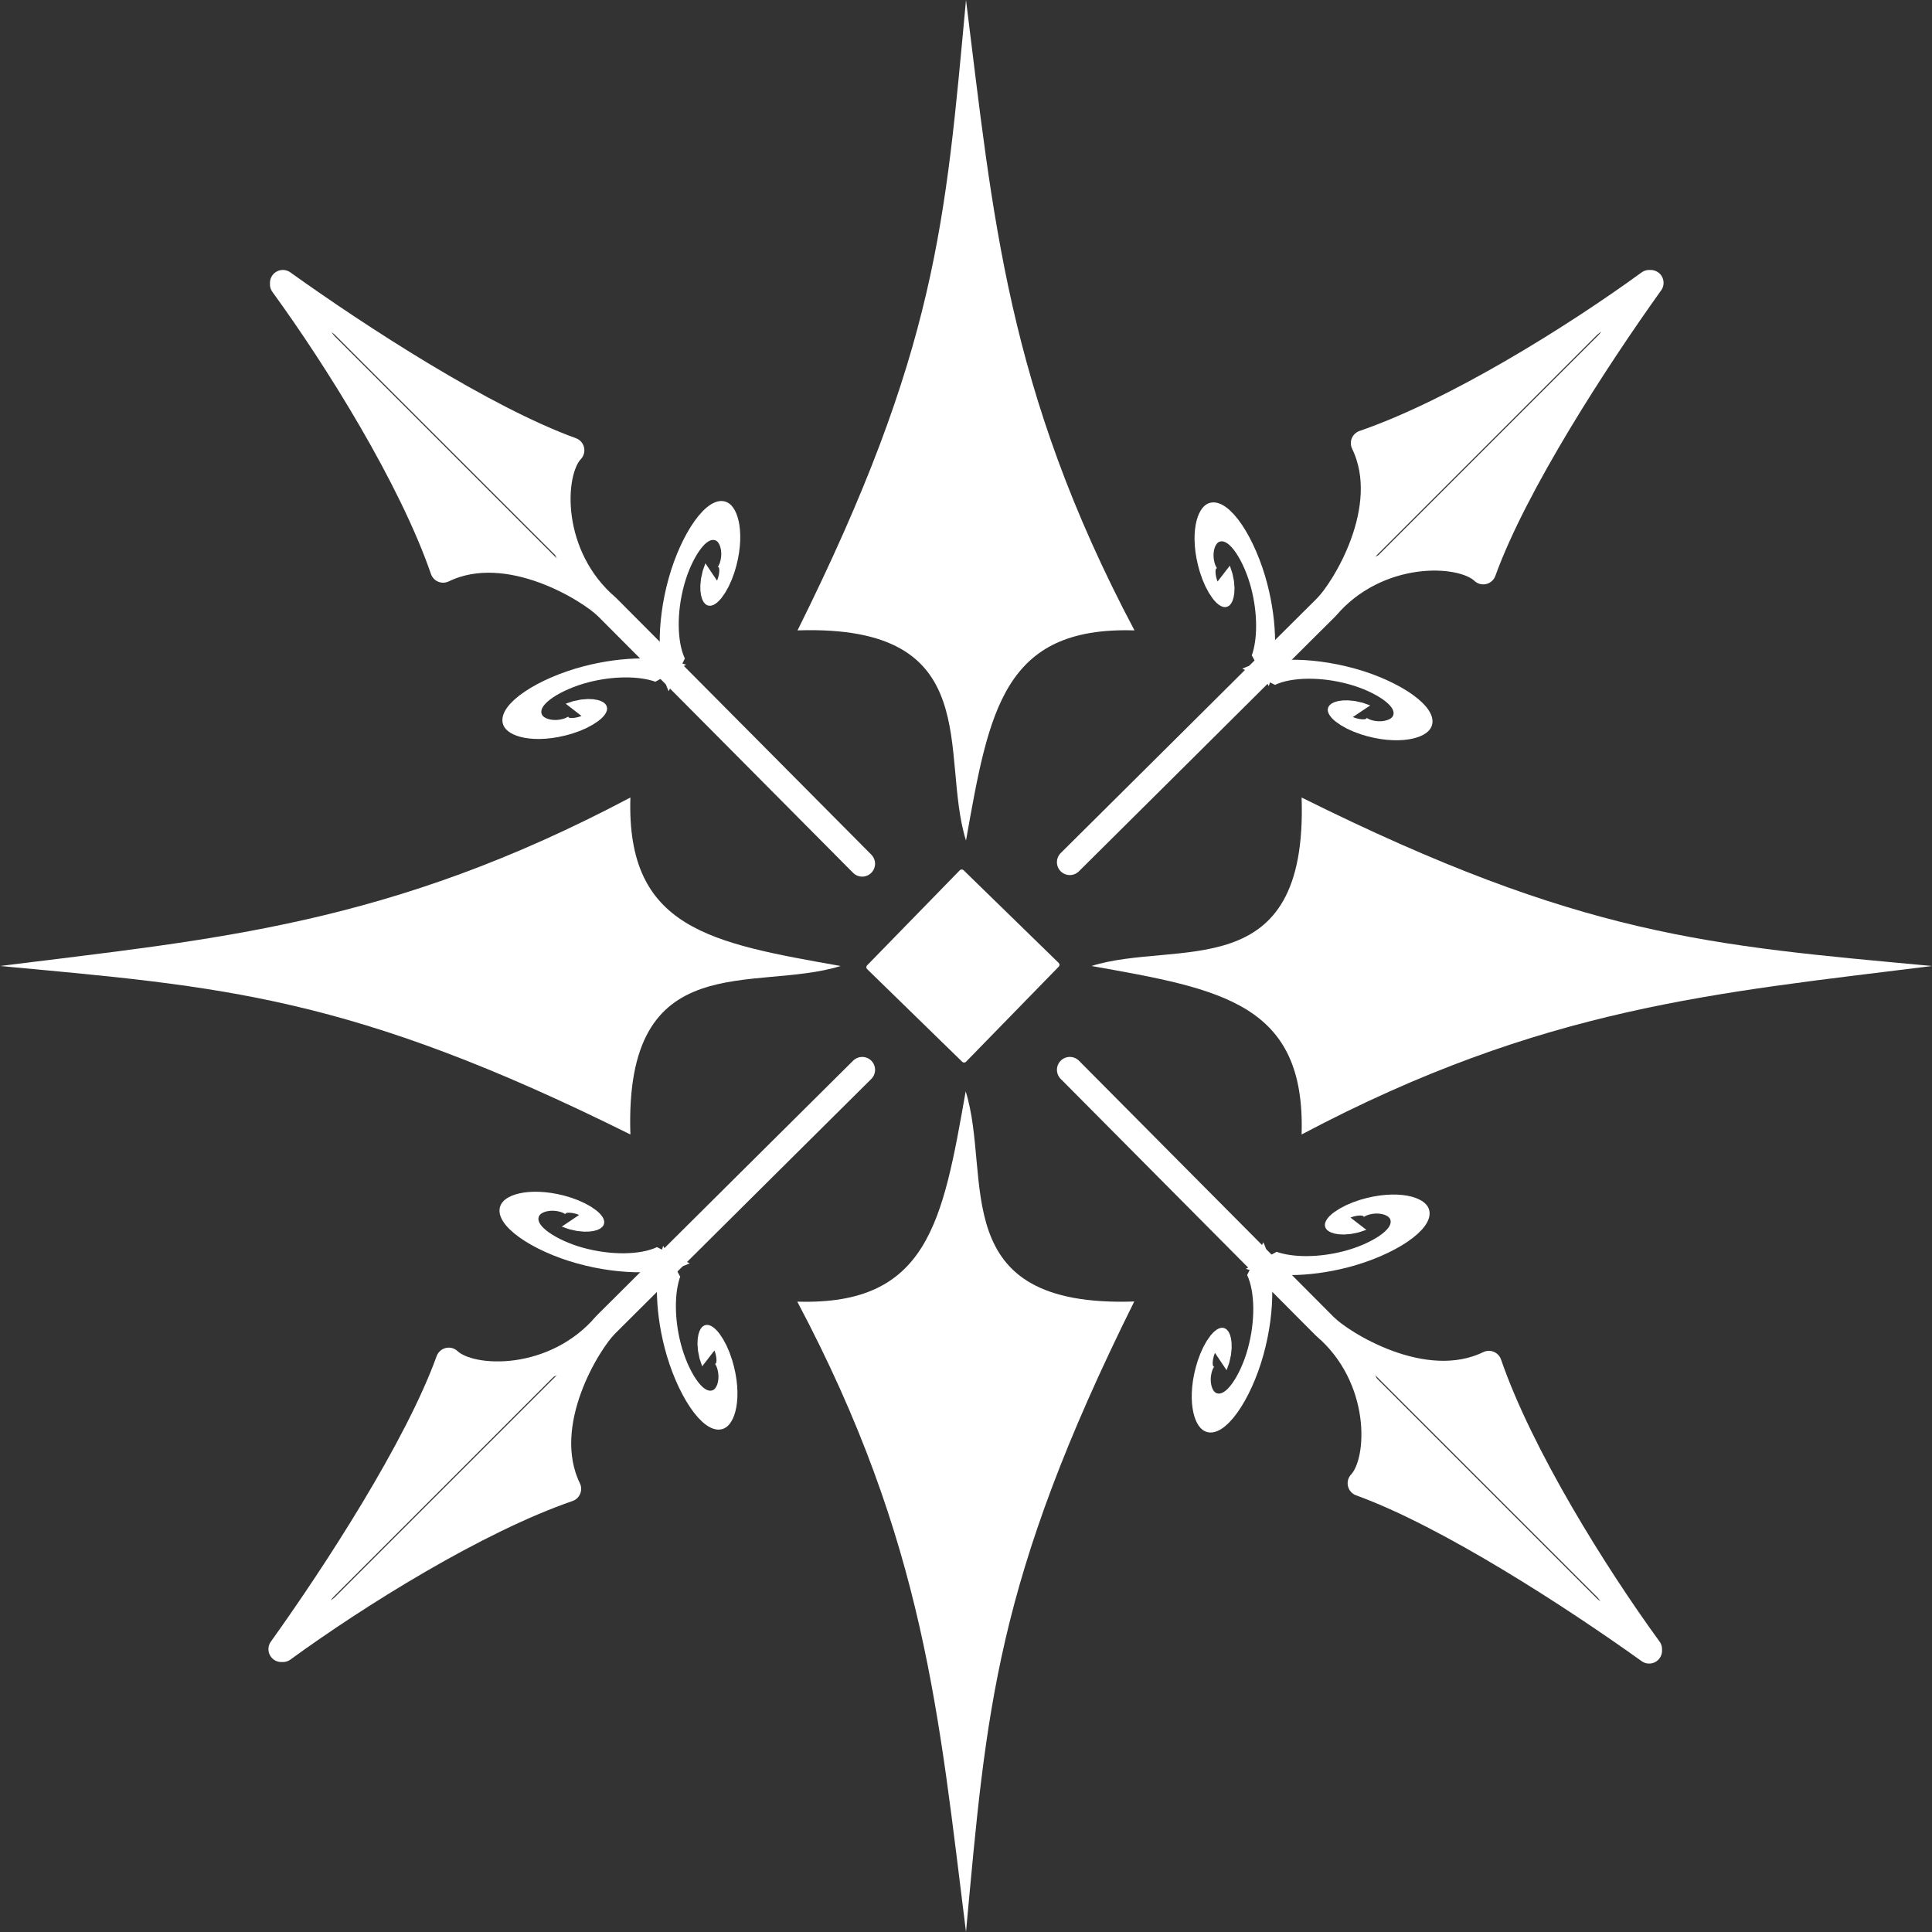 <?xml version="1.0" encoding="UTF-8" standalone="no"?>
<!-- Created with Inkscape (http://www.inkscape.org/) -->

<svg xmlns:dc="http://purl.org/dc/elements/1.1/" xmlns:cc="http://creativecommons.org/ns#" xmlns:rdf="http://www.w3.org/1999/02/22-rdf-syntax-ns#" xmlns:svg="http://www.w3.org/2000/svg" xmlns="http://www.w3.org/2000/svg" xmlns:xlink="http://www.w3.org/1999/xlink" xmlns:sodipodi="http://sodipodi.sourceforge.net/DTD/sodipodi-0.dtd" xmlns:inkscape="http://www.inkscape.org/namespaces/inkscape" width="24" height="24" viewBox="0 0 24 24" id="svg4390" version="1.1" inkscape:version="0.91 r13725" sodipodi:docname="star-logo-24.svg" inkscape:export-filename="/net/Work/Proj/Eganovo/design/star-logo01.png" inkscape:export-xdpi="90" inkscape:export-ydpi="90">
  <rect x="0" y="0" width="24" height="24" fill="#333333" stroke="none"/>
  <defs id="defs4392" />
  <sodipodi:namedview id="base" pagecolor="#d0d0d0" bordercolor="#666666" borderopacity="1.0" inkscape:pageopacity="0" inkscape:pageshadow="2" inkscape:zoom="14.321141" inkscape:cx="-5.5086144" inkscape:cy="8.3168038" inkscape:document-units="px" inkscape:current-layer="svg4390" showgrid="false" units="px" inkscape:showpageshadow="false" showguides="false" inkscape:window-width="1506" inkscape:window-height="1051" inkscape:window-x="66" inkscape:window-y="1" inkscape:window-maximized="0" inkscape:object-nodes="true" inkscape:object-paths="true" inkscape:snap-intersection-paths="true" inkscape:snap-page="true">
    <sodipodi:guide position="10.848,16" orientation="0,-32" id="guide8874" />
    <sodipodi:guide position="16,18.393" orientation="32,0" id="guide8876" />
  </sodipodi:namedview>
  <g inkscape:label="Layer 1" inkscape:groupmode="layer" id="layer1" transform="translate(0,-1028.362)" />
  <path id="path4157-5" style="fill:#ffffff;fill-rule:evenodd;stroke:none;stroke-width:1px;stroke-linecap:butt;stroke-linejoin:miter;stroke-opacity:1" d="M 12,2.1384186e-6 C 12.336,2.68 12.504,4.831 14.093,7.831 12.465,7.78 12.286,8.827 12,10.442 M 12,2.1384186e-6 C 11.744,2.756 11.638,4.35 9.907,7.831 12.269,7.752 11.667,9.377 12,10.442" inkscape:tile-cx="16" inkscape:tile-cy="7.0830725" inkscape:tile-w="5.230958" inkscape:tile-h="13.048141" inkscape:tile-x0="13.384521" inkscape:tile-y0="0.55900204" inkscape:connector-curvature="0" sodipodi:nodetypes="cccccc" />
  <use x="0" y="0" inkscape:tiled-clone-of="#path4157-5" xlink:href="#path4157-5" id="use4175" transform="matrix(-1,3.755213e-4,-3.755213e-4,-1,24,23.995)" width="100%" height="100%" />
  <use x="0" y="0" inkscape:tiled-clone-of="#path4157-5" xlink:href="#path4157-5" transform="matrix(0,1,-1,0,24,1.1384186e-6)" id="use4177" width="100%" height="100%" />
  <use x="0" y="0" inkscape:tiled-clone-of="#path4157-5" xlink:href="#path4157-5" transform="matrix(0,-1,1,0,-2.3384186e-6,24)" id="use4179" width="100%" height="100%" />
  <rect style="color:#000000;display:inline;overflow:visible;visibility:visible;opacity:1;fill:#ffffff;fill-opacity:1;fill-rule:nonzero;stroke:none;stroke-width:0.01;stroke-linecap:square;stroke-linejoin:round;stroke-miterlimit:4;stroke-dasharray:none;stroke-opacity:1;marker:none;enable-background:accumulate" id="rect4185" width="1.716" height="1.716" x="-1.101" y="16.085" rx="0.032" ry="0.032" transform="matrix(0.698,-0.716,0.716,0.698,0,0)" />
  <g id="g4284" inkscape:tile-cx="9.8946332" inkscape:tile-cy="9.906728" inkscape:tile-w="9.4003363" inkscape:tile-h="9.4237122" inkscape:tile-x0="5.1943931" inkscape:tile-y0="5.1950465" transform="matrix(0.8,0,0,0.8,-0.804,-0.804)">
    <path sodipodi:nodetypes="ccccccc" inkscape:connector-curvature="0" d="M 5.397,5.397 C 6.566,6.234 8.518,7.505 9.879,7.997 9.548,8.345 9.509,9.645 10.435,10.435 M 5.397,5.421 C 6.237,6.574 7.395,8.427 7.886,9.853 8.9,9.361 10.179,10.176 10.435,10.435 c 0.631,0.631 3.958,3.982 3.958,3.982" style="fill:#ffffff;fill-rule:evenodd;stroke:#ffffff;stroke-width:0.4;stroke-linecap:round;stroke-linejoin:round;stroke-miterlimit:4;stroke-dasharray:none;stroke-opacity:1" id="path4187-3" />
    <path inkscape:transform-center-x="0.13218392" inkscape:transform-center-y="0.064747826" transform="matrix(-0.009,0.08,0.039,-0.018,11.76,9.527)" d="M 6.504,8.91 C 7.431,8.155 8.747,8.874 9.287,9.741 10.578,11.818 9.06,14.375 7.121,15.366 3.213,17.362 -1.241,14.569 -2.848,10.901 -5.736,4.313 -1.066,-2.839 5.151,-5.248 11.787,-7.82 19.346,-5.588 24.308,-0.708" sodipodi:t0="0.38249433" sodipodi:argument="-31.385757" sodipodi:radius="20.685904" sodipodi:revolution="1.9086218" sodipodi:expansion="3.0599999" sodipodi:cy="9.9974346" sodipodi:cx="6.6080761" id="path4205" style="fill:none;fill-rule:evenodd;stroke:#ffffff;stroke-width:7.373;stroke-linecap:butt;stroke-linejoin:miter;stroke-miterlimit:1.2;stroke-dasharray:none;stroke-opacity:1" sodipodi:type="spiral" />
    <path inkscape:transform-center-x="-0.13218394" inkscape:transform-center-y="0.064747826" transform="matrix(0.08,-0.009,-0.018,0.039,9.548,11.74)" d="M 6.545,8.878 C 7.523,8.149 8.833,8.935 9.347,9.844 10.57,12.006 8.927,14.54 6.915,15.466 2.875,17.325 -1.521,14.318 -2.999,10.537 -5.649,3.761 -0.643,-3.28 5.74,-5.463 11.647,-7.483 18.241,-5.822 22.979,-1.907" sodipodi:t0="0.3885051" sodipodi:argument="-31.385757" sodipodi:radius="20.241846" sodipodi:revolution="1.8951354" sodipodi:expansion="3.0599999" sodipodi:cy="9.9974346" sodipodi:cx="6.6080761" id="path4205-3" style="fill:none;fill-rule:evenodd;stroke:#ffffff;stroke-width:7.373;stroke-linecap:butt;stroke-linejoin:miter;stroke-miterlimit:1.2;stroke-dasharray:none;stroke-opacity:1" sodipodi:type="spiral" />
  </g>
  <use x="0" y="0" inkscape:tiled-clone-of="#g4284" xlink:href="#g4284" id="use4289" transform="matrix(-1,0,0,-1,24,24.019)" width="100%" height="100%" />
  <use x="0" y="0" inkscape:tiled-clone-of="#g4284" xlink:href="#g4284" transform="matrix(0,1,-1,0,24.019,1.2213842e-4)" id="use4291" width="100%" height="100%" />
  <use x="0" y="0" inkscape:tiled-clone-of="#g4284" xlink:href="#g4284" transform="matrix(0,-1,1,0,-0.019,24)" id="use4293" width="100%" height="100%" />
</svg>
